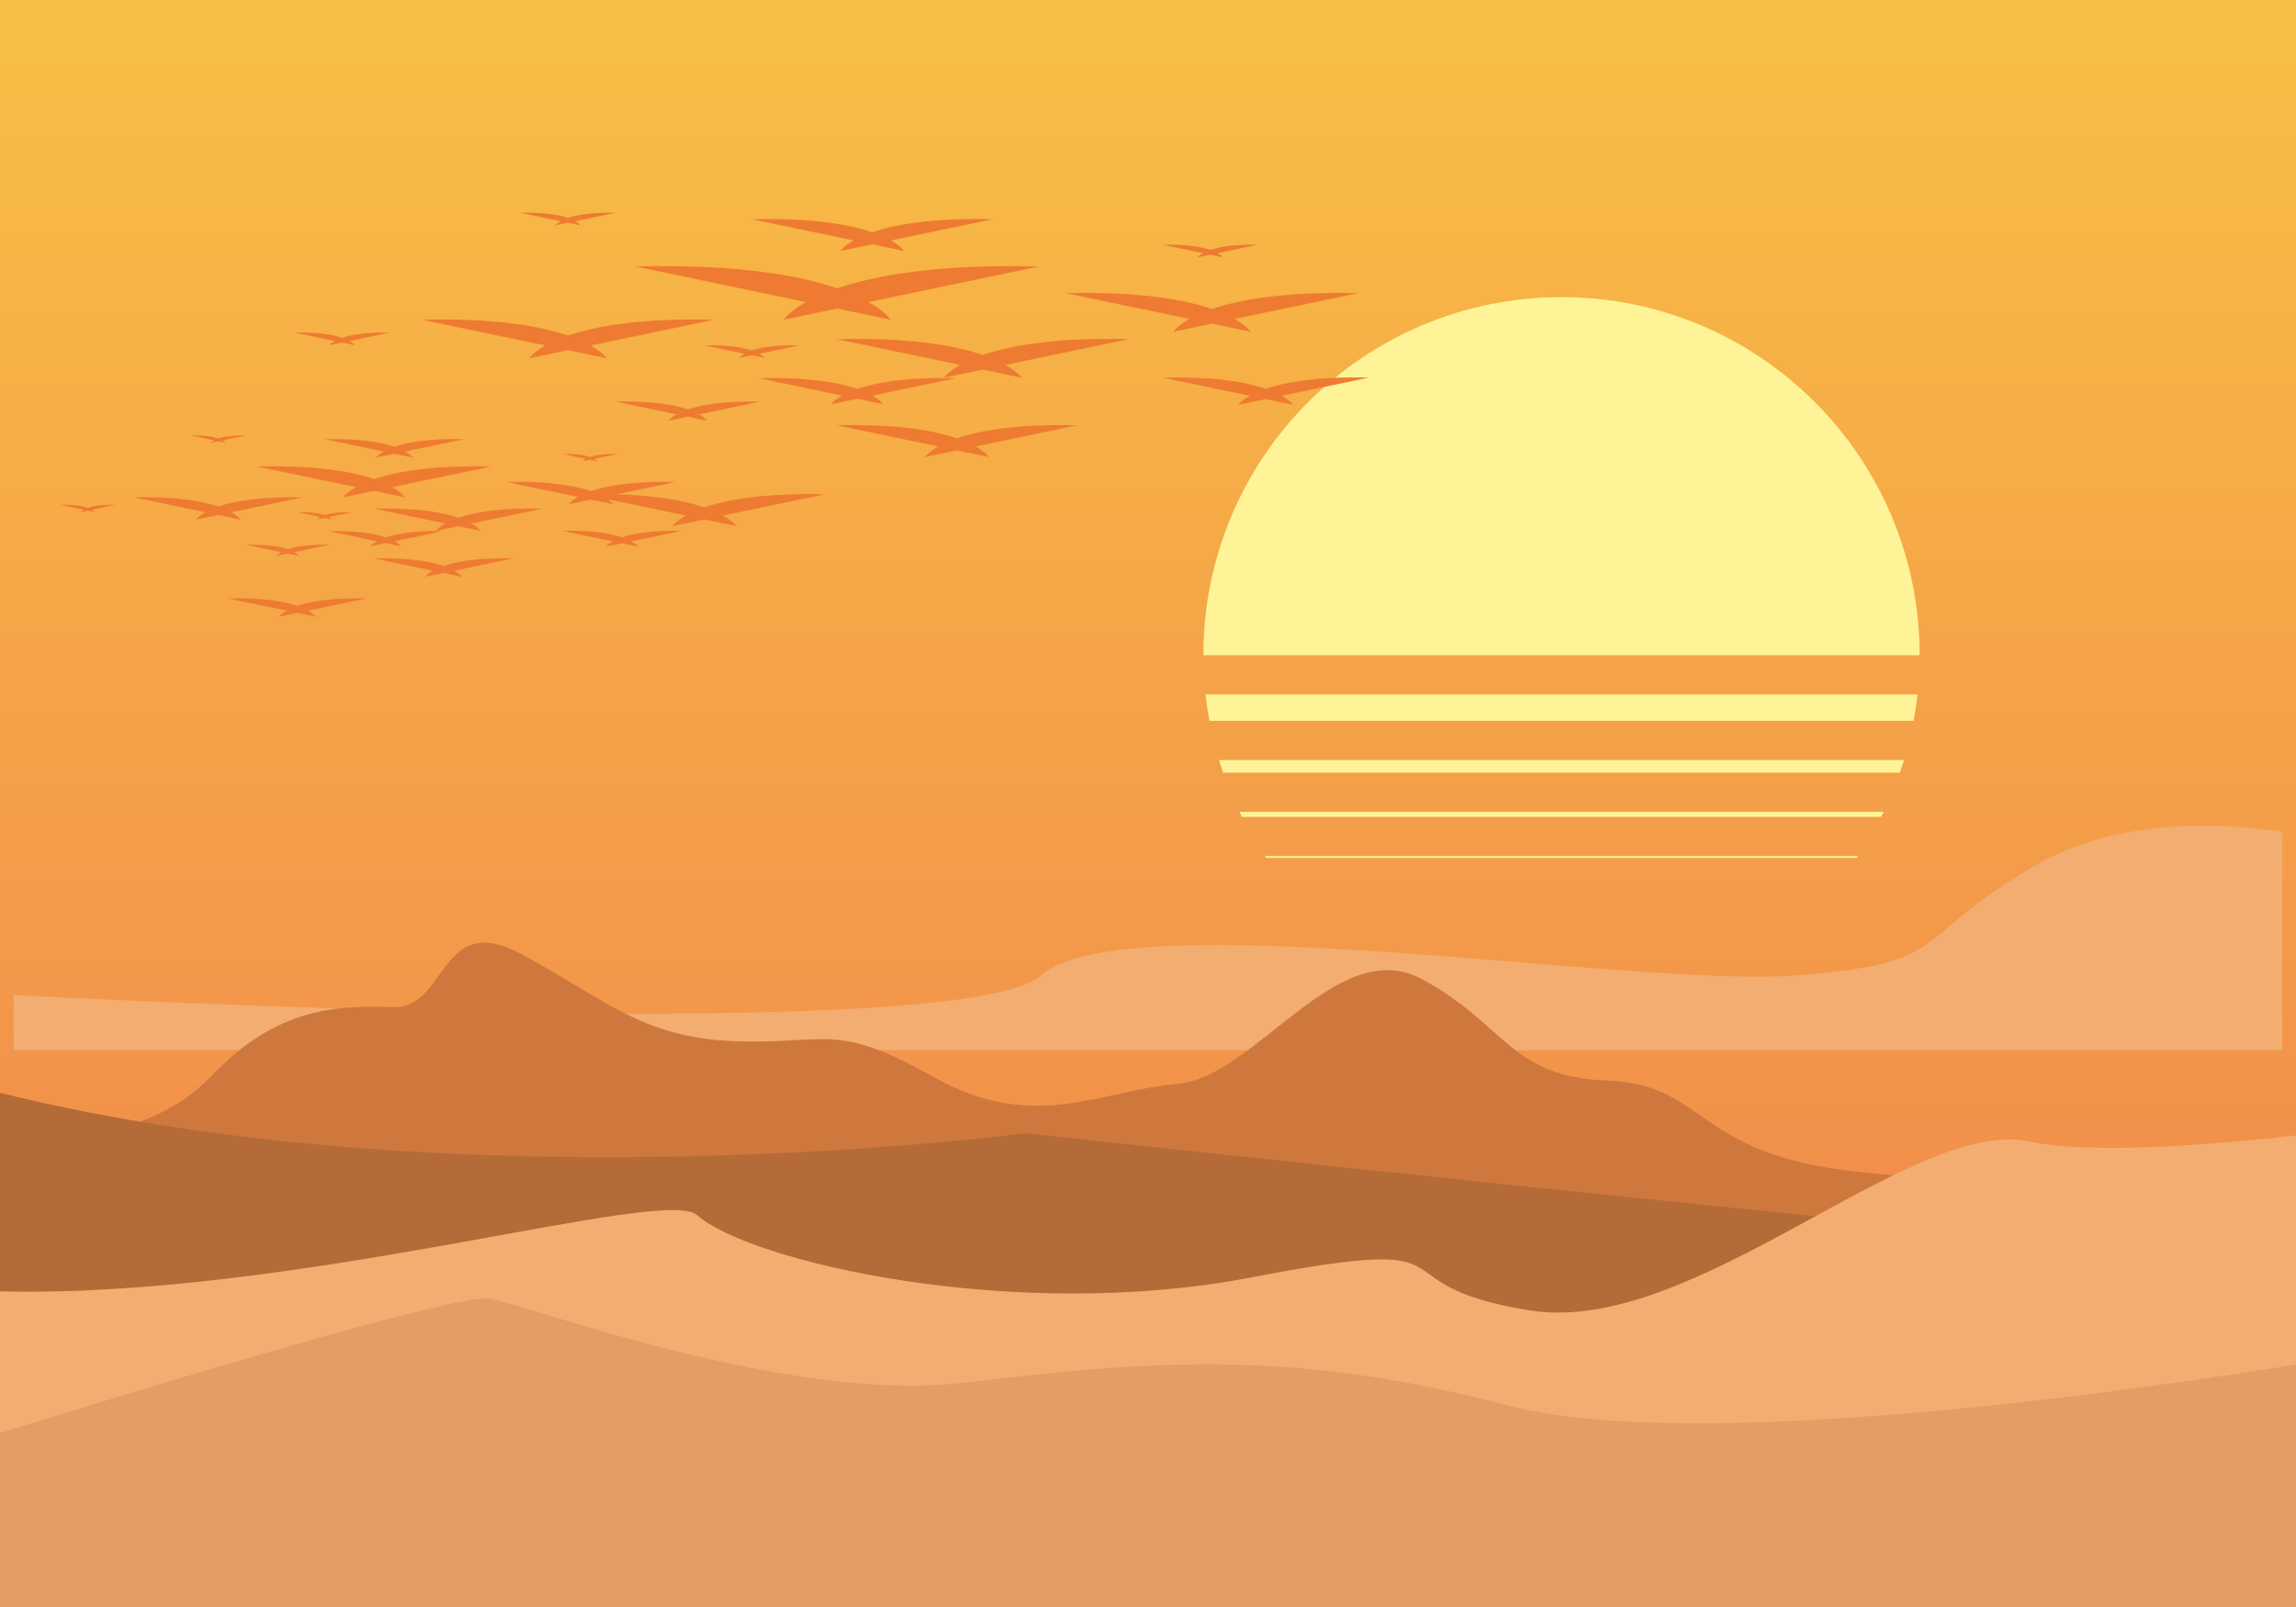 <?xml version="1.0" encoding="UTF-8" standalone="no"?><!DOCTYPE svg PUBLIC "-//W3C//DTD SVG 1.1//EN" "http://www.w3.org/Graphics/SVG/1.1/DTD/svg11.dtd"><svg width="100%" height="100%" viewBox="0 0 1400 980" version="1.1" xmlns="http://www.w3.org/2000/svg" xmlns:xlink="http://www.w3.org/1999/xlink" xml:space="preserve" xmlns:serif="http://www.serif.com/" style="fill-rule:evenodd;clip-rule:evenodd;stroke-linejoin:round;stroke-miterlimit:1.414;"><rect x="0" y="0" width="1400" height="980" fill="#333333" stroke="none"/><g><rect x="0" y="0" width="1400" height="980" style="fill:url(#_Linear1);fill-rule:nonzero;"/><path d="M1158.46,471.18c0.89,-2.552 1.76,-5.109 2.55,-7.702l-417.744,0c0.792,2.593 1.663,5.15 2.548,7.702l412.646,0Z" style="fill:#fff397;fill-rule:nonzero;"/><path d="M737.464,439.571l429.346,0c0.98,-5.295 1.8,-10.647 2.39,-16.069l-434.123,0c0.59,5.422 1.407,10.774 2.387,16.069Z" style="fill:#fff397;fill-rule:nonzero;"/><path d="M1147.02,498.14c0.51,-1.02 1.06,-2.024 1.56,-3.054l-392.881,0c0.501,1.03 1.047,2.034 1.564,3.054l389.757,0Z" style="fill:#fff397;fill-rule:nonzero;"/><path d="M952.139,181.205c-120.614,0 -218.391,97.776 -218.391,218.39l436.782,0c0,-120.614 -97.78,-218.39 -218.391,-218.39Z" style="fill:#fff397;fill-rule:nonzero;"/><path d="M1132.19,523.161c0.26,-0.375 0.54,-0.737 0.8,-1.114l-361.697,0c0.256,0.377 0.534,0.739 0.792,1.114l360.105,0Z" style="fill:#fff397;fill-rule:nonzero;"/><path d="M634.792,594.941c51.298,-45.498 360.947,7.436 459.448,0c98.5,-7.436 69.32,-22.308 146.65,-67.102c50.63,-29.324 113.4,-26.224 150.71,-20.585l0,133.185l-1383.27,0l0,-33.648c126.324,6.549 582.314,27.303 626.459,-11.85Z" style="fill:#f3ad71;fill-rule:nonzero;"/><path d="M1126.92,713.88c-93.331,-11.119 -87.37,-52.878 -146.941,-54.94c-59.568,-2.062 -61.554,-34.353 -113.181,-61.94c-51.626,-27.587 -101.267,59.878 -148.922,64.002c-47.655,4.125 -87.367,30.065 -148.413,-4.124c-61.046,-34.189 -64.049,-19.878 -121.103,-21.905c-57.054,-2.027 -79.954,-25.973 -130.321,-53.079c-50.367,-27.107 -44.943,33.106 -78.169,32.291c-33.225,-0.815 -70.027,-1.185 -111.725,42.693c-41.699,43.879 -118.145,37.921 -118.145,37.921l8.273,213.619l1373.33,0l0,-181.751c0,0 -171.36,-1.667 -264.68,-12.787Z" style="fill:#cf783e;fill-rule:nonzero;"/><path d="M1400,768.978c-201.51,-15.443 -775,-77.911 -775,-77.911c0,0 -341.623,45.724 -625,-24.646l0,313.579l1400,0l0,-211.022Z" style="fill:#b56b38;fill-rule:nonzero;"/><path d="M1400,692.422c-58.01,6.499 -126.25,11.272 -163,3.656c-72,-14.921 -204,118.922 -304,103.08c-100,-15.842 -25,-48.074 -170,-20.158c-145,27.916 -306,-9.667 -338,-38c-20.46,-18.116 -244,50.937 -425,46.515l0,192.485l1400,0l0,-287.578Z" style="fill:#f3ad71;fill-rule:nonzero;"/><path d="M919,857c-136,-36 -226,-26 -332,-13.691c-106,12.308 -262,-46.309 -288,-51.372c-18.634,-3.628 -198.551,50.806 -299,81.94l0,106.123l1400,0l0,-147.867c-78.12,12.727 -364.12,55.805 -481,24.867Z" style="fill:#e69c65;fill-rule:nonzero;"/><path d="M543.237,146.634l62.014,-12.935c-37.036,-0.904 -59.719,3.253 -73.387,7.944c-13.669,-4.691 -36.351,-8.848 -73.388,-7.944l62.014,12.935c-6.256,3.549 -8.097,6.434 -8.097,6.434l19.471,-4.061l19.469,4.061c0,0 -1.84,-2.885 -8.096,-6.434Z" style="fill:#ee7b31;fill-rule:nonzero;"/><path d="M440.848,314.399l62.013,-12.935c-37.036,-0.904 -59.718,3.253 -73.387,7.944c-13.669,-4.691 -36.351,-8.848 -73.388,-7.944l62.015,12.935c-6.257,3.549 -8.098,6.434 -8.098,6.434l19.471,-4.061l19.47,4.061c0,0 -1.84,-2.885 -8.096,-6.434Z" style="fill:#ee7b31;fill-rule:nonzero;"/><path d="M594.878,272.286l62.014,-12.936c-37.036,-0.904 -59.718,3.253 -73.387,7.944c-13.669,-4.691 -36.351,-8.848 -73.387,-7.944l62.013,12.936c-6.256,3.547 -8.096,6.433 -8.096,6.433l19.47,-4.061l19.47,4.061c0,0 -1.841,-2.886 -8.097,-6.433Z" style="fill:#ee7b31;fill-rule:nonzero;"/><path d="M462.971,215.717l24.508,-5.113c-14.637,-0.356 -23.601,1.286 -29.003,3.14c-5.402,-1.854 -14.366,-3.496 -29.002,-3.14l24.507,5.113c-2.472,1.402 -3.199,2.542 -3.199,2.542l7.694,-1.605l7.695,1.605c0,0 -0.728,-1.14 -3.2,-2.542Z" style="fill:#ee7b31;fill-rule:nonzero;"/><path d="M742.494,154.378l24.507,-5.112c-14.636,-0.357 -23.6,1.285 -29.001,3.139c-5.403,-1.854 -14.367,-3.496 -29.003,-3.139l24.507,5.112c-2.472,1.402 -3.199,2.542 -3.199,2.542l7.695,-1.605l7.694,1.605c0,0 -0.728,-1.14 -3.2,-2.542Z" style="fill:#ee7b31;fill-rule:nonzero;"/><path d="M350.811,134.884l24.507,-5.113c-14.636,-0.356 -23.6,1.286 -29.002,3.14c-5.402,-1.854 -14.366,-3.496 -29.003,-3.14l24.508,5.113c-2.472,1.402 -3.199,2.542 -3.199,2.542l7.694,-1.605l7.695,1.605c0,0 -0.728,-1.14 -3.2,-2.542Z" style="fill:#ee7b31;fill-rule:nonzero;"/><path d="M213.11,207.977l24.508,-5.112c-14.637,-0.357 -23.6,1.286 -29.002,3.14c-5.402,-1.854 -14.366,-3.497 -29.003,-3.14l24.508,5.112c-2.473,1.402 -3.2,2.543 -3.2,2.543l7.695,-1.605l7.694,1.605c0,0 -0.727,-1.141 -3.2,-2.543Z" style="fill:#ee7b31;fill-rule:nonzero;"/><path d="M426.271,252.707l37.279,-7.776c-22.264,-0.543 -35.899,1.955 -44.116,4.775c-8.217,-2.82 -21.852,-5.318 -44.116,-4.775l37.279,7.776c-3.761,2.133 -4.867,3.868 -4.867,3.868l11.704,-2.442l11.704,2.442c0,0 -1.106,-1.735 -4.867,-3.868Z" style="fill:#ee7b31;fill-rule:nonzero;"/><path d="M532.016,241.237l50.759,-10.588c-30.314,-0.739 -48.88,2.663 -60.069,6.503c-11.187,-3.84 -29.753,-7.242 -60.067,-6.503l50.759,10.588c-5.121,2.905 -6.627,5.267 -6.627,5.267l15.935,-3.325l15.938,3.325c0,0 -1.507,-2.362 -6.628,-5.267Z" style="fill:#ee7b31;fill-rule:nonzero;"/><path d="M613.042,222.527l75.302,-15.708c-44.973,-1.097 -72.516,3.95 -89.113,9.647c-16.598,-5.697 -44.141,-10.744 -89.113,-9.647l75.302,15.708c-7.597,4.308 -9.832,7.812 -9.832,7.812l23.643,-4.931l23.642,4.931c0,0 -2.235,-3.504 -9.831,-7.812Z" style="fill:#ee7b31;fill-rule:nonzero;"/><path d="M752.838,194.499l75.302,-15.707c-44.973,-1.098 -72.515,3.95 -89.113,9.646c-16.597,-5.696 -44.141,-10.744 -89.113,-9.646l75.302,15.707c-7.596,4.309 -9.831,7.813 -9.831,7.813l23.642,-4.932l23.642,4.932c0,0 -2.234,-3.504 -9.831,-7.813Z" style="fill:#ee7b31;fill-rule:nonzero;"/><path d="M360.126,210.691l75.303,-15.708c-44.972,-1.097 -72.515,3.951 -89.113,9.647c-16.598,-5.696 -44.141,-10.744 -89.113,-9.647l75.302,15.708c-7.597,4.309 -9.831,7.812 -9.831,7.812l23.642,-4.931l23.642,4.931c0,0 -2.234,-3.503 -9.832,-7.812Z" style="fill:#ee7b31;fill-rule:nonzero;"/><path d="M781.501,241.36l53.046,-11.065c-31.68,-0.774 -51.083,2.782 -62.775,6.795c-11.692,-4.013 -31.094,-7.569 -62.775,-6.795l53.046,11.065c-5.352,3.035 -6.925,5.503 -6.925,5.503l16.654,-3.474l16.655,3.474c0,0 -1.574,-2.468 -6.926,-5.503Z" style="fill:#ee7b31;fill-rule:nonzero;"/><path d="M529.583,184.202l104.095,-21.714c-62.168,-1.517 -100.242,5.461 -123.186,13.335c-22.944,-7.874 -61.018,-14.852 -123.186,-13.335l104.095,21.714c-10.502,5.956 -13.591,10.799 -13.591,10.799l32.682,-6.817l32.682,6.817c0,0 -3.089,-4.843 -13.591,-10.799Z" style="fill:#ee7b31;fill-rule:nonzero;"/><path d="M247.065,275.334l35.877,-7.483c-21.427,-0.523 -34.549,1.882 -42.458,4.596c-7.907,-2.714 -21.03,-5.119 -42.457,-4.596l35.877,7.483c-3.619,2.053 -4.684,3.723 -4.684,3.723l11.264,-2.35l11.265,2.35c0,0 -1.065,-1.67 -4.684,-3.723Z" style="fill:#ee7b31;fill-rule:nonzero;"/><path d="M187.827,372.395l35.878,-7.484c-21.427,-0.523 -34.55,1.881 -42.458,4.596c-7.908,-2.715 -21.03,-5.119 -42.458,-4.596l35.878,7.484c-3.62,2.053 -4.684,3.722 -4.684,3.722l11.264,-2.35l11.265,2.35c0,0 -1.065,-1.669 -4.685,-3.722Z" style="fill:#ee7b31;fill-rule:nonzero;"/><path d="M276.941,348.029l35.878,-7.484c-21.426,-0.523 -34.549,1.882 -42.458,4.597c-7.907,-2.715 -21.03,-5.12 -42.458,-4.597l35.878,7.484c-3.62,2.054 -4.685,3.723 -4.685,3.723l11.265,-2.35l11.265,2.35c0,0 -1.065,-1.669 -4.685,-3.723Z" style="fill:#ee7b31;fill-rule:nonzero;"/><path d="M200.627,315.302l14.179,-2.958c-8.468,-0.206 -13.654,0.744 -16.779,1.817c-3.126,-1.073 -8.312,-2.023 -16.78,-1.817l14.179,2.958c-1.43,0.811 -1.851,1.471 -1.851,1.471l4.452,-0.929l4.452,0.929c0,0 -0.421,-0.66 -1.852,-1.471Z" style="fill:#ee7b31;fill-rule:nonzero;"/><path d="M362.344,279.814l14.179,-2.957c-8.468,-0.207 -13.654,0.744 -16.779,1.816c-3.125,-1.072 -8.311,-2.023 -16.779,-1.816l14.179,2.957c-1.431,0.811 -1.852,1.472 -1.852,1.472l4.452,-0.929l4.451,0.929c0,0 -0.42,-0.661 -1.851,-1.472Z" style="fill:#ee7b31;fill-rule:nonzero;"/><path d="M135.737,268.536l14.179,-2.957c-8.468,-0.207 -13.654,0.743 -16.779,1.816c-3.126,-1.073 -8.312,-2.023 -16.78,-1.816l14.178,2.957c-1.431,0.812 -1.85,1.471 -1.85,1.471l4.452,-0.928l4.451,0.928c0,0 -0.421,-0.659 -1.851,-1.471Z" style="fill:#ee7b31;fill-rule:nonzero;"/><path d="M56.07,310.824l14.179,-2.957c-8.468,-0.207 -13.654,0.743 -16.779,1.816c-3.125,-1.073 -8.311,-2.023 -16.78,-1.816l14.179,2.957c-1.43,0.811 -1.851,1.471 -1.851,1.471l4.452,-0.928l4.451,0.928c0,0 -0.42,-0.66 -1.851,-1.471Z" style="fill:#ee7b31;fill-rule:nonzero;"/><path d="M179.394,336.703l21.568,-4.499c-12.881,-0.315 -20.77,1.131 -25.523,2.762c-4.754,-1.631 -12.643,-3.077 -25.523,-2.762l21.567,4.499c-2.175,1.234 -2.816,2.237 -2.816,2.237l6.772,-1.413l6.771,1.413c0,0 -0.64,-1.003 -2.816,-2.237Z" style="fill:#ee7b31;fill-rule:nonzero;"/><path d="M240.573,330.067l29.366,-6.126c-17.538,-0.428 -28.279,1.541 -34.752,3.762c-6.473,-2.221 -17.214,-4.19 -34.752,-3.762l29.366,6.126c-2.963,1.68 -3.834,3.047 -3.834,3.047l9.22,-1.924l9.22,1.924c0,0 -0.871,-1.367 -3.834,-3.047Z" style="fill:#ee7b31;fill-rule:nonzero;"/><path d="M287.45,319.242l43.566,-9.088c-26.019,-0.634 -41.954,2.285 -51.557,5.581c-9.602,-3.296 -25.537,-6.215 -51.556,-5.581l43.566,9.088c-4.394,2.492 -5.687,4.52 -5.687,4.52l13.677,-2.853l13.679,2.853c0,0 -1.293,-2.028 -5.688,-4.52Z" style="fill:#ee7b31;fill-rule:nonzero;"/><path d="M368.329,303.026l43.566,-9.087c-26.019,-0.635 -41.954,2.285 -51.557,5.581c-9.602,-3.296 -25.537,-6.216 -51.556,-5.581l43.566,9.087c-4.395,2.493 -5.688,4.52 -5.688,4.52l13.678,-2.853l13.679,2.853c0,0 -1.293,-2.027 -5.688,-4.52Z" style="fill:#ee7b31;fill-rule:nonzero;"/><path d="M141.127,312.394l43.566,-9.087c-26.019,-0.635 -41.954,2.285 -51.556,5.581c-9.603,-3.296 -25.537,-6.216 -51.557,-5.581l43.566,9.087c-4.395,2.493 -5.688,4.52 -5.688,4.52l13.679,-2.853l13.678,2.853c0,0 -1.293,-2.027 -5.688,-4.52Z" style="fill:#ee7b31;fill-rule:nonzero;"/><path d="M384.912,330.138l30.69,-6.402c-18.329,-0.447 -29.554,1.61 -36.319,3.931c-6.764,-2.321 -17.99,-4.378 -36.318,-3.931l30.689,6.402c-3.096,1.756 -4.007,3.183 -4.007,3.183l9.636,-2.009l9.635,2.009c0,0 -0.91,-1.427 -4.006,-3.183Z" style="fill:#ee7b31;fill-rule:nonzero;"/><path d="M239.165,297.069l60.224,-12.563c-35.967,-0.877 -57.994,3.16 -71.269,7.716c-13.274,-4.556 -35.302,-8.593 -71.268,-7.716l60.223,12.563c-6.076,3.446 -7.863,6.248 -7.863,6.248l18.908,-3.944l18.908,3.944c0,0 -1.787,-2.802 -7.863,-6.248Z" style="fill:#ee7b31;fill-rule:nonzero;"/></g><defs><linearGradient id="_Linear1" x1="0" y1="0" x2="1" y2="0" gradientUnits="userSpaceOnUse" gradientTransform="matrix(1.12872e-11,-1090.19,1090.19,1.12872e-11,700,979)"><stop offset="0" style="stop-color:#f07f4d;stop-opacity:1"/><stop offset="1" style="stop-color:#f9c643;stop-opacity:1"/></linearGradient></defs></svg>